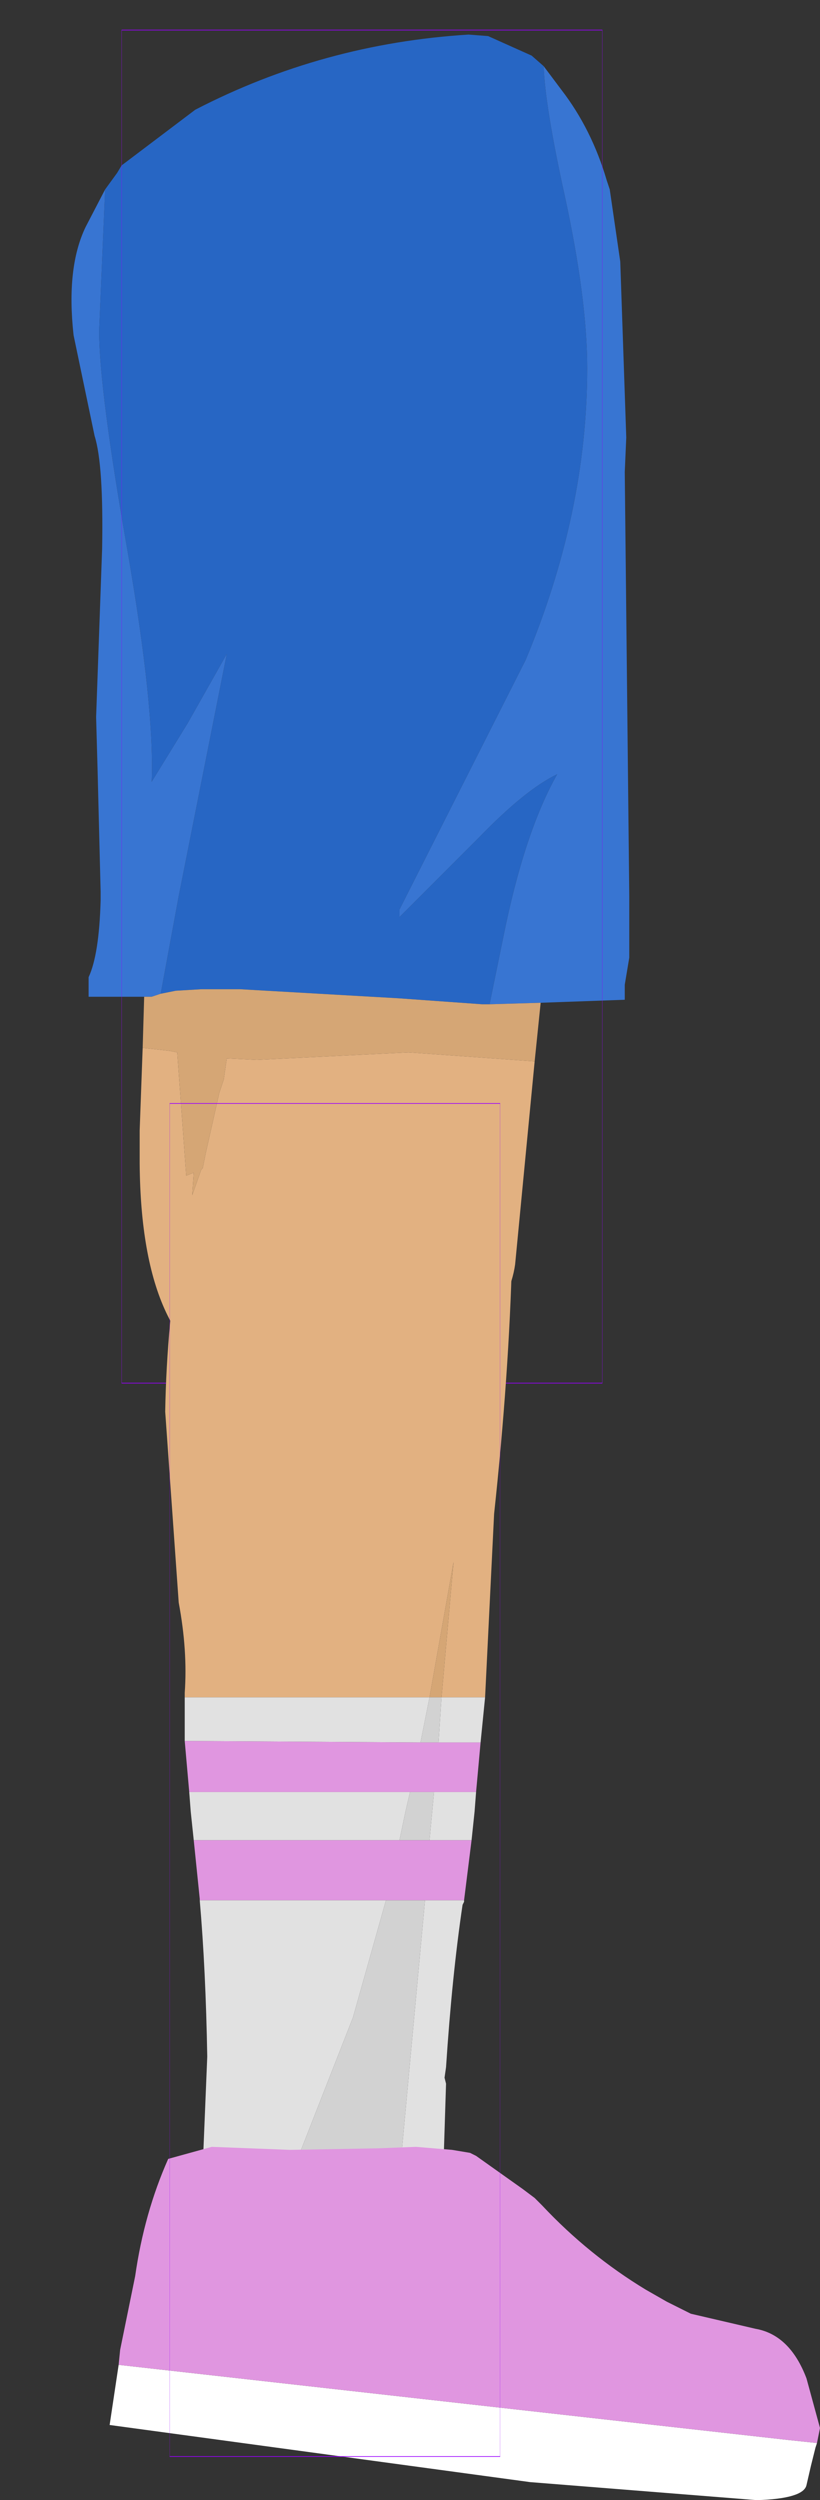 <?xml version="1.0" encoding="UTF-8" standalone="no"?>
<svg xmlns:ffdec="https://www.free-decompiler.com/flash" xmlns:xlink="http://www.w3.org/1999/xlink" ffdec:objectType="frame" height="83.15px" width="27.3px" xmlns="http://www.w3.org/2000/svg">
  <rect width="100%" height="100%" fill="#333333" stroke="none"/>
  <g transform="matrix(1.0, 0.0, 0.0, 1.0, 12.05, 9.1)">
    <use ffdec:characterId="1294" ffdec:characterName="game_fla.upperleg2_777" height="48.4" id="upperLeg2" transform="matrix(1.0, 0.0, 0.0, 1.0, -12.05, -9.1)" width="21.95" xlink:href="#sprite0"/>
    <use ffdec:characterId="1299" height="47.3" id="lowerLegOuter2" transform="matrix(1.0, 0.0, 0.0, 1.0, -8.4, 26.75)" width="23.65" xlink:href="#sprite2"/>
  </g>
  <defs>
    <g id="sprite0" transform="matrix(1.0, 0.0, 0.0, 1.0, 12.05, 23.5)">
      <use ffdec:characterId="1290" height="45.35" transform="matrix(1.0, 0.0, 0.0, 1.0, -9.65, -22.35)" width="18.55" xlink:href="#shape0"/>
      <use ffdec:characterId="1081" height="100.0" id="shape" transform="matrix(0.16, 0.0, 0.0, 0.45, -7.999, -22.5)" width="100.0" xlink:href="#sprite1"/>
    </g>
    <g id="shape0" transform="matrix(1.0, 0.0, 0.0, 1.0, 9.65, 22.35)">
      <path d="M5.75 11.8 L5.1 18.55 Q4.95 19.65 3.95 21.0 1.3 24.0 -4.0 22.45 -7.35 21.45 -7.4 15.2 L-7.4 15.0 -7.4 14.1 -7.3 11.35 -6.4 11.45 -6.15 11.5 -5.85 15.6 -5.6 15.5 -5.65 16.25 -5.35 15.4 -5.3 15.35 -5.2 14.85 -4.75 12.85 -4.6 12.4 -4.5 11.7 -3.5 11.75 1.55 11.5 5.75 11.8" fill="#e2b181" fill-rule="evenodd" stroke="none"/>
      <path d="M-8.55 -17.2 L-8.15 -17.75 -8.0 -18.0 -5.55 -19.85 Q-1.3 -22.05 3.55 -22.35 L4.2 -22.3 5.65 -21.65 6.05 -21.3 Q6.1 -19.95 6.75 -17.0 7.5 -13.55 7.5 -11.25 7.5 -6.45 5.45 -1.55 L1.25 6.75 1.25 7.0 3.9 4.35 Q5.45 2.75 6.5 2.25 5.4 4.2 4.7 7.7 L4.25 9.9 4.0 9.9 1.2 9.7 -4.05 9.4 -5.35 9.4 -6.2 9.45 -6.7 9.55 -6.1 6.3 -4.5 -1.75 -5.8 0.55 -7.0 2.5 Q-6.9 0.05 -7.8 -5.15 -8.75 -10.55 -8.75 -12.5 L-8.55 -17.2" fill="#2766c4" fill-rule="evenodd" stroke="none"/>
      <path d="M-8.55 -17.2 L-8.75 -12.5 Q-8.75 -10.55 -7.8 -5.15 -6.9 0.05 -7.0 2.5 L-5.8 0.55 -4.5 -1.75 -6.1 6.3 -6.7 9.55 -7.0 9.65 -7.25 9.65 -9.1 9.65 -9.1 9.0 Q-8.75 8.25 -8.7 6.45 L-8.7 6.15 -8.8 2.15 -8.85 0.35 -8.65 -5.25 Q-8.6 -8.05 -8.9 -9.0 L-9.6 -12.35 Q-9.85 -14.6 -9.2 -15.95 L-8.55 -17.2 M4.25 9.9 L4.7 7.7 Q5.4 4.2 6.5 2.25 5.45 2.75 3.9 4.35 L1.25 7.0 1.25 6.75 5.45 -1.55 Q7.5 -6.45 7.5 -11.25 7.5 -13.55 6.75 -17.0 6.1 -19.95 6.05 -21.3 L6.65 -20.5 Q7.65 -19.2 8.15 -17.5 L8.25 -17.2 8.6 -14.8 8.8 -8.95 8.75 -7.8 8.9 6.3 8.9 8.35 8.75 9.25 8.75 9.75 5.95 9.85 4.25 9.9" fill="#3875d2" fill-rule="evenodd" stroke="none"/>
      <path d="M-6.7 9.55 L-6.2 9.45 -5.35 9.4 -4.05 9.4 1.2 9.7 4.0 9.9 4.25 9.9 5.95 9.85 5.75 11.8 1.55 11.5 -3.5 11.75 -4.5 11.7 -4.6 12.4 -4.75 12.85 -5.2 14.85 -5.3 15.35 -5.35 15.4 -5.65 16.25 -5.6 15.5 -5.85 15.6 -6.15 11.5 -6.4 11.45 -7.3 11.35 -7.25 9.65 -7.0 9.65 -6.7 9.55" fill="#d5a675" fill-rule="evenodd" stroke="none"/>
    </g>
    <g id="sprite1" transform="matrix(1.0, 0.0, 0.0, 1.0, 50.0, 50.0)">
      <use ffdec:characterId="1080" height="100.0" transform="matrix(1.0, 0.0, 0.0, 1.0, -50.0, -50.0)" width="100.0" xlink:href="#shape1"/>
    </g>
    <g id="shape1" transform="matrix(1.0, 0.0, 0.0, 1.0, 50.0, 50.0)">
      <path d="M50.0 50.0 L-50.0 50.0 -50.0 -50.0 50.0 -50.0 50.0 50.0 Z" fill="none" stroke="#9900ff" stroke-linecap="round" stroke-linejoin="round" stroke-width="0.05"/>
    </g>
    <g id="sprite2" transform="matrix(1.0, 0.0, 0.0, 1.0, 8.55, 5.75)">
      <use ffdec:characterId="1298" ffdec:characterName="game_fla.lowerleg2_779" height="47.3" id="lowerLeg2" transform="matrix(1.0, 0.0, 0.0, 1.0, -8.55, -5.75)" width="23.65" xlink:href="#sprite3"/>
    </g>
    <g id="sprite3" transform="matrix(1.0, 0.0, 0.0, 1.0, 7.5, 23.35)">
      <use ffdec:characterId="1295" height="40.5" transform="matrix(1.0, 0.0, 0.0, 1.0, -5.65, -22.75)" width="11.55" xlink:href="#shape2"/>
      <use ffdec:characterId="1296" height="11.75" transform="matrix(1.0, 0.0, 0.0, 1.0, -7.5, 12.2)" width="23.65" xlink:href="#shape3"/>
      <use ffdec:characterId="1081" height="100.0" id="shape" transform="matrix(0.11, 0.0, 0.0, 0.45, -5.5, -22.501)" width="100.0" xlink:href="#sprite1"/>
    </g>
    <g id="shape2" transform="matrix(1.0, 0.0, 0.0, 1.0, 5.65, 22.75)">
      <path d="M4.85 -1.25 L4.7 0.4 3.3 0.4 2.5 0.4 -4.85 0.4 -5.0 -1.3 2.85 -1.25 3.45 -1.25 4.85 -1.25 M4.55 2.0 L4.3 4.0 3.0 4.0 1.7 4.0 -4.5 4.0 -4.5 3.95 -4.7 2.0 2.15 2.0 3.15 2.0 4.55 2.0" fill="#e096e0" fill-rule="evenodd" stroke="none"/>
      <path d="M-5.0 -2.75 L-5.0 -2.9 Q-4.9 -4.3 -5.2 -5.9 L-5.65 -12.25 Q-5.6 -15.2 -5.1 -18.15 L-4.0 -19.5 Q-3.6 -22.25 -0.25 -22.7 L0.75 -22.7 Q3.75 -22.45 5.9 -17.45 5.8 -13.5 5.3 -8.85 L5.0 -2.75 3.55 -2.75 3.95 -7.25 3.15 -2.75 -5.0 -2.75" fill="#e2b181" fill-rule="evenodd" stroke="none"/>
      <path d="M3.15 -2.75 L3.95 -7.25 3.55 -2.75 3.15 -2.75" fill="#d5a675" fill-rule="evenodd" stroke="none"/>
      <path d="M5.0 -2.75 L4.85 -1.25 3.45 -1.25 3.55 -2.75 5.0 -2.75 M4.7 0.4 L4.65 1.05 4.55 2.0 3.15 2.0 3.3 0.4 4.7 0.4 M4.3 4.0 L4.3 4.05 4.25 4.15 Q3.9 6.5 3.7 9.55 L3.65 9.9 3.7 10.1 3.5 16.4 1.85 16.4 3.0 4.0 4.3 4.0 M-2.95 17.25 L-4.7 17.75 -4.65 17.5 -4.65 17.25 -4.6 17.0 -4.6 16.75 -4.55 16.5 -4.25 9.2 Q-4.3 6.3 -4.5 4.0 L1.7 4.0 0.6 7.9 -3.05 17.2 -2.95 17.25 M-4.7 2.0 L-4.8 1.05 -4.85 0.4 2.5 0.4 2.35 1.05 2.15 2.0 -4.7 2.0 M-5.0 -1.3 L-5.0 -2.75 3.15 -2.75 2.85 -1.25 -5.0 -1.3" fill="#e1e1e1" fill-rule="evenodd" stroke="none"/>
      <path d="M1.85 16.4 L0.25 16.45 0.1 16.45 -2.95 17.25 -3.05 17.2 0.6 7.9 1.7 4.0 3.0 4.0 1.85 16.4 M3.45 -1.25 L2.85 -1.25 3.15 -2.75 3.55 -2.75 3.45 -1.25 M3.3 0.4 L3.15 2.0 2.15 2.0 2.35 1.05 2.5 0.4 3.3 0.4" fill="#d2d2d2" fill-rule="evenodd" stroke="none"/>
    </g>
    <g id="shape3" transform="matrix(1.0, 0.0, 0.0, 1.0, 7.5, -12.2)">
      <path d="M16.05 22.05 L16.0 22.2 15.85 22.8 15.7 23.45 Q15.6 23.9 14.05 23.95 L6.5 23.35 -7.5 21.45 -7.2 19.45 15.1 21.95 16.05 22.05" fill="#ffffff" fill-rule="evenodd" stroke="none"/>
      <path d="M-7.2 19.45 L-7.15 18.95 -6.65 16.5 Q-6.35 14.4 -5.55 12.6 L-4.1 12.2 -1.5 12.3 1.4 12.25 2.7 12.2 3.9 12.3 4.5 12.4 4.7 12.5 6.25 13.6 6.65 13.9 6.8 14.05 6.9 14.15 Q8.45 15.8 10.35 16.95 L11.05 17.35 11.85 17.75 14.0 18.25 Q15.15 18.45 15.7 19.9 L16.15 21.55 16.05 22.05 15.1 21.95 -7.2 19.45" fill="#e096e0" fill-rule="evenodd" stroke="none"/>
    </g>
  </defs>
</svg>
